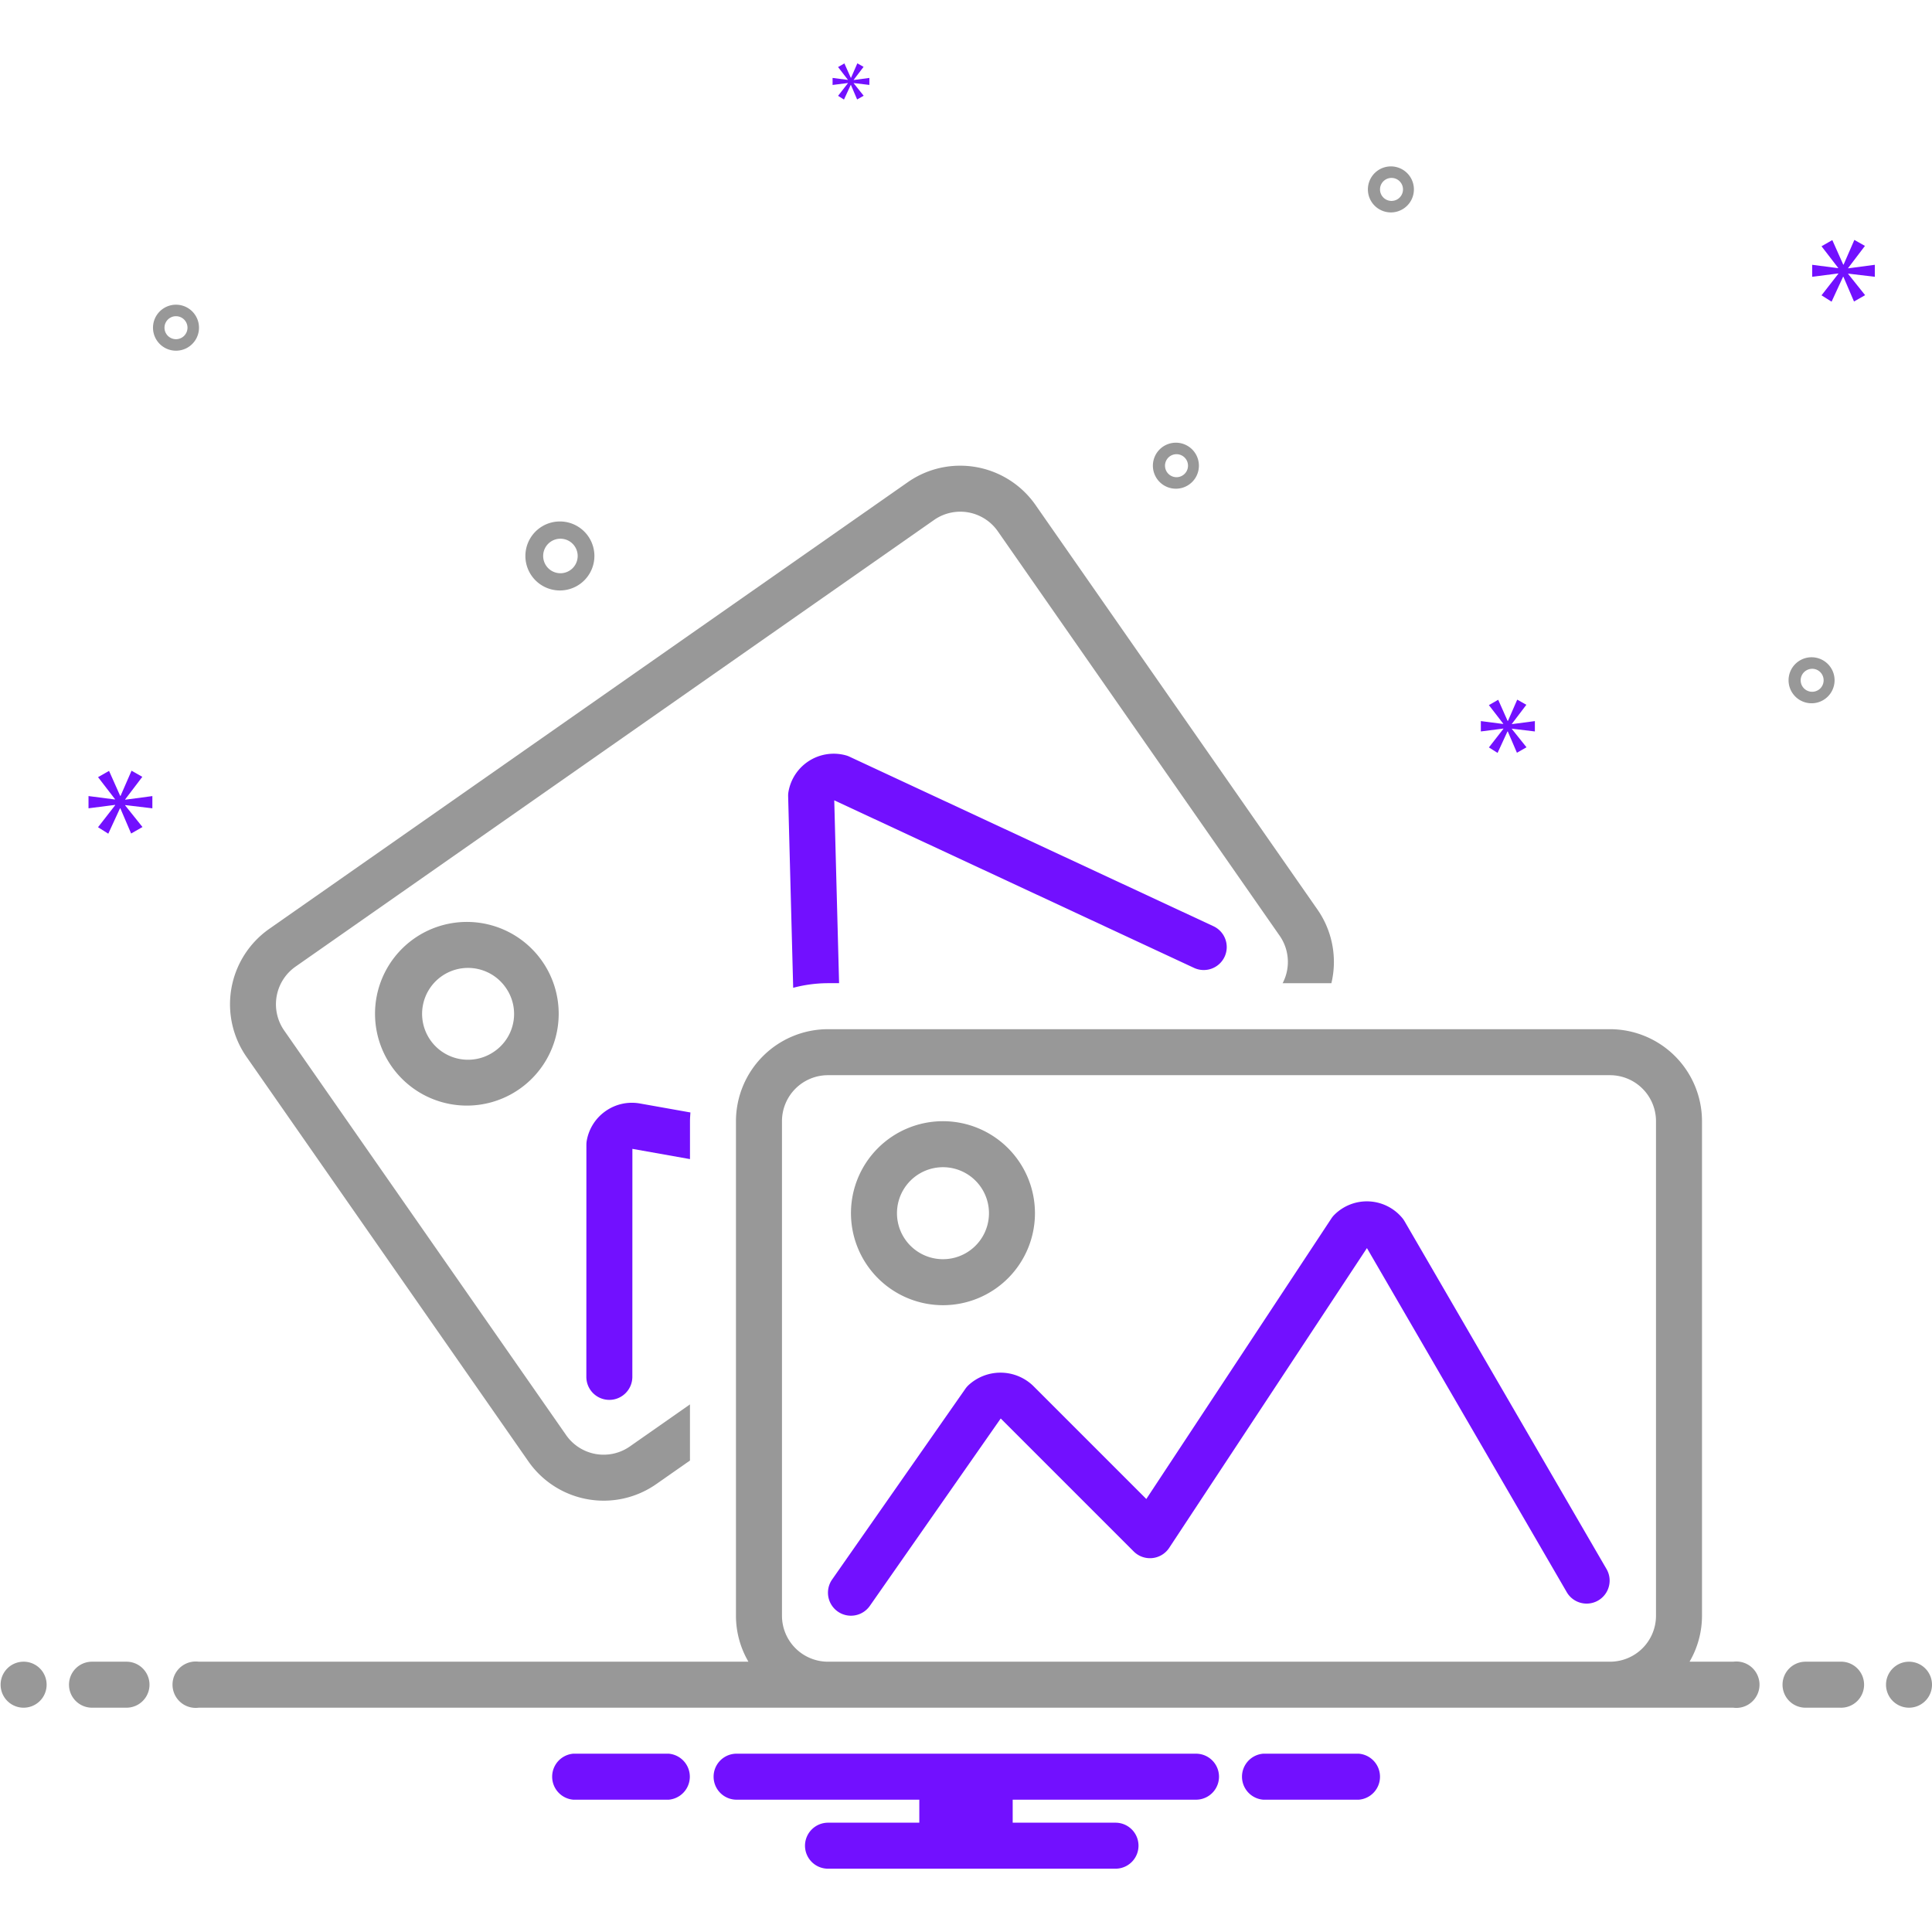 <svg width="120" height="120" viewBox="0 0 120 120" fill="none" xmlns="http://www.w3.org/2000/svg">
    <g clip-path="url(#tiivvescva)">
        <path d="M34.776 36.675a2.143 2.143 0 1 0 0-4.286 2.143 2.143 0 0 0 0 4.286zm0-3.214a1.072 1.072 0 1 1 0 2.143 1.072 1.072 0 0 1 0-2.143zm77.782 7.363a1.429 1.429 0 1 0 0 2.857 1.429 1.429 0 0 0 0-2.857zm0 2.143a.712.712 0 0 1-.701-.854.718.718 0 0 1 .974-.52.718.718 0 0 1 .231 1.165.712.712 0 0 1-.504.209zm-39.483-15.47a1.429 1.429 0 1 0 0 2.857 1.429 1.429 0 0 0 0-2.857zm0 2.142a.714.714 0 1 1 0-1.428.714.714 0 0 1 0 1.428zm13.354-19.303a1.429 1.429 0 1 0 0 2.857 1.429 1.429 0 0 0 0-2.857zm0 2.143a.714.714 0 1 1 0-1.428.714.714 0 0 1 0 1.428zM12.36 20.354a1.428 1.428 0 1 0-2.857 0 1.428 1.428 0 0 0 2.857 0zm-2.143 0a.714.714 0 1 1 1.428 0 .714.714 0 0 1-1.428 0z" fill="#989898"/>
        <path d="M7.777 49.648 8.84 48.25l-.67-.38-.682 1.564h-.023l-.692-1.553-.683.39 1.051 1.364v.023l-1.643-.213v.76l1.654-.212v.022L6.089 51.38l.637.402.727-1.576h.022l.67 1.565.705-.403-1.073-1.34v-.023l1.687.201v-.76l-1.687.224v-.022zM52.666 5.168l-.612.785.367.231.419-.908h.013l.385.902.406-.232-.618-.772V5.16l.972.115V4.84l-.972.129v-.013l.612-.804-.386-.219-.393.9h-.013l-.399-.894-.393.226.606.785v.012l-.947-.122v.437l.953-.121v.013zM116.449 17.192v-.745l-1.655.22v-.023l1.041-1.37-.657-.373-.669 1.535h-.022l-.679-1.524-.67.384 1.031 1.338v.022l-1.611-.209v.745l1.622-.208v.022l-1.042 1.337.625.395.713-1.546h.022l.657 1.535.691-.394-1.052-1.316v-.022l1.655.197zM93.906 44.959l.899-1.183-.567-.32-.577 1.323h-.02l-.585-1.315-.578.332.89 1.153v.019l-1.39-.18v.644l1.399-.18v.019l-.898 1.153.538.341.615-1.334h.019l.568 1.324.595-.34-.908-1.135v-.02l1.428.172v-.643l-1.428.188v-.018z" fill="#7210FF"/>
        <path d="M1.429 106.068a1.429 1.429 0 1 0 0-2.857 1.429 1.429 0 0 0 0 2.857zM7.857 103.211H5.714a1.428 1.428 0 1 0 0 2.857h2.143a1.428 1.428 0 1 0 0-2.857z" fill="#989898"/>
        <path d="M84.396 108.925h-5.934a1.433 1.433 0 0 0 0 2.857h5.934a1.428 1.428 0 0 0 1.318-1.428 1.434 1.434 0 0 0-1.318-1.429zm-42.858 0h-5.934a1.434 1.434 0 0 0 0 2.857h5.934a1.434 1.434 0 0 0 0-2.857zm32.748 0H45.714a1.429 1.429 0 0 0 0 2.857H57.1v1.429h-5.672A1.432 1.432 0 0 0 50 114.64a1.43 1.43 0 0 0 1.428 1.428h17.858a1.428 1.428 0 1 0 0-2.857H62.9v-1.429h11.386a1.428 1.428 0 1 0 0-2.857z" fill="#7210FF"/>
        <path d="M29.073 57.263a5.704 5.704 0 1 0 0 11.407 5.704 5.704 0 0 0 0-11.407zm1.631 8.045a2.852 2.852 0 1 1 .704-3.97 2.828 2.828 0 0 1-.704 3.97z" fill="#989898"/>
        <path d="M37.618 69.01a2.837 2.837 0 0 0-1.174 1.84 1.422 1.422 0 0 0-.022.25l-.003 14.419a1.427 1.427 0 0 0 2.438 1.01c.268-.268.419-.632.419-1.01l.003-14.161 3.577.636V69.64c0-.184.016-.363.027-.543l-3.132-.557a2.837 2.837 0 0 0-2.133.47zm38.443-9.583a1.428 1.428 0 0 0-.692-1.898L52.765 47a1.374 1.374 0 0 0-.22-.082 2.852 2.852 0 0 0-3.57 2.25 1.442 1.442 0 0 0-.022.288l.313 11.898a8.527 8.527 0 0 1 2.161-.287h.69l-.3-11.357 22.346 10.407a1.429 1.429 0 0 0 1.898-.691z" fill="#7210FF"/>
        <path d="M32.818 90.768a5.7 5.7 0 0 0 7.943 1.413l2.094-1.464V87.23l-3.731 2.61a2.841 2.841 0 0 1-3.962-.705l-17.51-25.127a2.855 2.855 0 0 1 .705-3.97l39.659-27.742a2.84 2.84 0 0 1 3.962.706l17.509 25.126a2.845 2.845 0 0 1 .18 2.94h3.028a5.692 5.692 0 0 0-.864-4.573L64.32 31.368a5.706 5.706 0 0 0-4.679-2.443 5.669 5.669 0 0 0-3.264 1.03L16.719 57.697a5.72 5.72 0 0 0-1.41 7.944l17.509 25.127z" fill="#989898"/>
        <path d="M87.235 75.847a1.474 1.474 0 0 0-.134-.192 2.857 2.857 0 0 0-4.223-.2c-.068.068-.129.143-.182.223L71.199 93.106l-7.037-7.038a2.926 2.926 0 0 0-4.041 0c-.06.06-.113.124-.16.192l-8.277 11.847a1.428 1.428 0 1 0 2.343 1.637l8.13-11.64 8.26 8.26a1.429 1.429 0 0 0 2.203-.223l12.283-18.62L97.336 98.93a1.429 1.429 0 0 0 2.47-1.435l-12.57-21.647z" fill="#7210FF"/>
        <path d="M58.57 81.068a5.714 5.714 0 1 0-5.715-5.714 5.72 5.72 0 0 0 5.715 5.714zm0-8.571a2.857 2.857 0 1 1 0 5.714 2.857 2.857 0 0 1 0-5.714zm55.716 30.714h-2.143a1.43 1.43 0 0 0-1.01 2.439c.267.268.631.418 1.01.418h2.143a1.43 1.43 0 1 0 0-2.857zM118.572 106.068a1.428 1.428 0 1 0 0-2.856 1.428 1.428 0 0 0 0 2.856z" fill="#989898"/>
        <path d="M107.658 103.211h-2.717a5.668 5.668 0 0 0 .773-2.857V69.64A5.72 5.72 0 0 0 100 63.925H51.427a5.72 5.72 0 0 0-5.715 5.715v30.714c0 1.004.267 1.99.774 2.857H12.342a1.444 1.444 0 0 0-1.5.834 1.446 1.446 0 0 0 .363 1.677 1.436 1.436 0 0 0 1.137.346h95.316a1.428 1.428 0 0 0 1.137-.346 1.44 1.44 0 0 0-1.137-2.511zm-56.231 0a2.857 2.857 0 0 1-2.857-2.857V69.64a2.857 2.857 0 0 1 2.857-2.858H100a2.858 2.858 0 0 1 2.857 2.858v30.714a2.856 2.856 0 0 1-2.857 2.857H51.427z" fill="#989898"/>
    </g>
    <defs>
        <clipPath id="tiivvescva">
            <path fill="#fff" d="M0 0h120v120H0z"/>
        </clipPath>
    </defs>
</svg>
